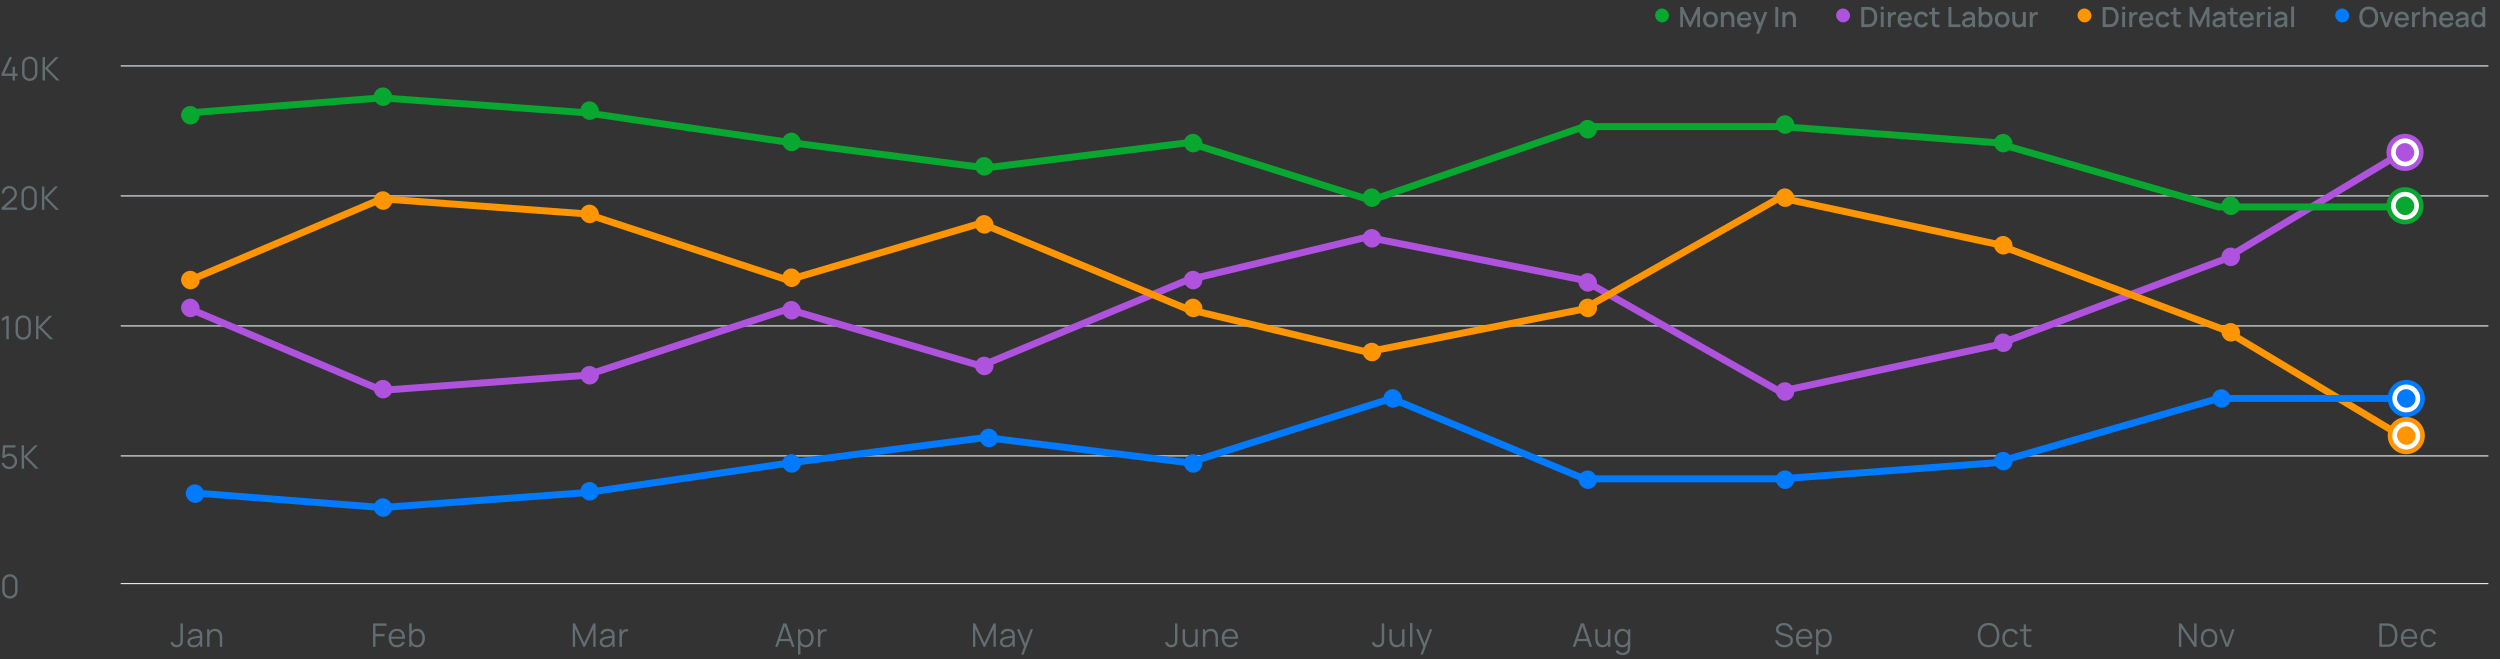 <svg width="1077" height="284" viewBox="0 0 1077 284" fill="none" xmlns="http://www.w3.org/2000/svg">
<rect x="0" y="0" width="1077" height="284" fill="#333333" stroke="none"/>
<line x1="52" y1="140.402" x2="1072" y2="140.402" stroke="#DFE6E9" stroke-width="0.5"/>
<line x1="52" y1="196.402" x2="1072" y2="196.402" stroke="#DFE6E9" stroke-width="0.5"/>
<line x1="52" y1="251.402" x2="1072" y2="251.402" stroke="#DFE6E9" stroke-width="0.5"/>
<line x1="52" y1="84.402" x2="1072" y2="84.402" stroke="#DFE6E9" stroke-width="0.5"/>
<line x1="52" y1="28.402" x2="1072" y2="28.402" stroke="#DFE6E9" stroke-width="0.5"/>
<path d="M5.418 34.652H6.454V32.699H7.553V31.719H6.454V28.779H5.418V31.719H1.855L5.229 24.572H4.074L0.7 31.719V32.699H5.418V34.652ZM12.808 34.862C13.433 34.862 13.993 34.717 14.488 34.428C14.982 34.139 15.374 33.746 15.664 33.252C15.953 32.752 16.098 32.193 16.098 31.572V27.652C16.098 27.026 15.953 26.466 15.664 25.972C15.374 25.477 14.982 25.085 14.488 24.796C13.993 24.506 13.433 24.362 12.808 24.362C12.187 24.362 11.627 24.506 11.128 24.796C10.633 25.085 10.241 25.477 9.952 25.972C9.662 26.466 9.518 27.026 9.518 27.652V31.572C9.518 32.193 9.662 32.752 9.952 33.252C10.241 33.746 10.633 34.139 11.128 34.428C11.627 34.717 12.187 34.862 12.808 34.862ZM12.808 33.868C12.397 33.868 12.021 33.767 11.681 33.567C11.34 33.361 11.067 33.089 10.862 32.748C10.661 32.407 10.561 32.032 10.561 31.621V27.603C10.561 27.188 10.661 26.809 10.862 26.469C11.067 26.128 11.34 25.858 11.681 25.657C12.021 25.451 12.397 25.349 12.808 25.349C13.223 25.349 13.599 25.451 13.935 25.657C14.275 25.858 14.546 26.128 14.747 26.469C14.952 26.809 15.055 27.188 15.055 27.603V31.621C15.055 32.032 14.952 32.407 14.747 32.748C14.546 33.089 14.275 33.361 13.935 33.567C13.599 33.767 13.223 33.868 12.808 33.868ZM18.343 34.652H19.372V29.612L24.328 34.652H25.672L20.59 29.437L25.287 24.572H23.971L19.372 29.332V24.572H18.343V34.652Z" fill="#636E72"/>
<path d="M0.7 90.395H7.28V89.408H2.268L5.852 86.174C6.342 85.735 6.701 85.311 6.93 84.9C7.163 84.489 7.28 83.966 7.28 83.332C7.28 82.73 7.138 82.186 6.853 81.701C6.573 81.216 6.188 80.831 5.698 80.546C5.213 80.257 4.664 80.112 4.053 80.112C3.432 80.112 2.872 80.252 2.373 80.532C1.878 80.807 1.486 81.188 1.197 81.673C0.908 82.153 0.763 82.702 0.763 83.318H1.813C1.808 82.921 1.902 82.555 2.093 82.219C2.289 81.883 2.555 81.612 2.891 81.407C3.227 81.201 3.61 81.099 4.039 81.099C4.454 81.099 4.828 81.199 5.159 81.4C5.49 81.596 5.752 81.862 5.943 82.198C6.139 82.534 6.237 82.909 6.237 83.325C6.237 83.675 6.172 84.011 6.041 84.333C5.91 84.655 5.651 84.991 5.264 85.341L0.707 89.457L0.7 90.395ZM12.534 90.612C13.16 90.612 13.72 90.467 14.214 90.178C14.709 89.888 15.101 89.496 15.39 89.002C15.68 88.502 15.824 87.942 15.824 87.322V83.402C15.824 82.776 15.68 82.216 15.39 81.722C15.101 81.227 14.709 80.835 14.214 80.546C13.72 80.257 13.16 80.112 12.534 80.112C11.914 80.112 11.354 80.257 10.854 80.546C10.36 80.835 9.968 81.227 9.678 81.722C9.389 82.216 9.244 82.776 9.244 83.402V87.322C9.244 87.942 9.389 88.502 9.678 89.002C9.968 89.496 10.36 89.888 10.854 90.178C11.354 90.467 11.914 90.612 12.534 90.612ZM12.534 89.618C12.124 89.618 11.748 89.517 11.407 89.317C11.067 89.112 10.794 88.838 10.588 88.498C10.388 88.157 10.287 87.781 10.287 87.371V83.353C10.287 82.938 10.388 82.559 10.588 82.219C10.794 81.878 11.067 81.608 11.407 81.407C11.748 81.201 12.124 81.099 12.534 81.099C12.95 81.099 13.325 81.201 13.661 81.407C14.002 81.608 14.273 81.878 14.473 82.219C14.679 82.559 14.781 82.938 14.781 83.353V87.371C14.781 87.781 14.679 88.157 14.473 88.498C14.273 88.838 14.002 89.112 13.661 89.317C13.325 89.517 12.95 89.618 12.534 89.618ZM18.069 90.402H19.098V85.362L24.054 90.402H25.398L20.316 85.187L25.013 80.322H23.697L19.098 85.082V80.322H18.069V90.402Z" fill="#636E72"/>
<path d="M2.737 146.152H3.78V136.072H2.737L0.84 137.206V138.361L2.737 137.22V146.152ZM10.005 146.362C10.63 146.362 11.19 146.217 11.685 145.928C12.18 145.639 12.572 145.247 12.861 144.752C13.15 144.253 13.295 143.693 13.295 143.072V139.152C13.295 138.527 13.15 137.967 12.861 137.472C12.572 136.977 12.18 136.585 11.685 136.296C11.19 136.007 10.63 135.862 10.005 135.862C9.384 135.862 8.824 136.007 8.325 136.296C7.83 136.585 7.438 136.977 7.149 137.472C6.86 137.967 6.715 138.527 6.715 139.152V143.072C6.715 143.693 6.86 144.253 7.149 144.752C7.438 145.247 7.83 145.639 8.325 145.928C8.824 146.217 9.384 146.362 10.005 146.362ZM10.005 145.368C9.594 145.368 9.219 145.268 8.878 145.067C8.537 144.862 8.264 144.589 8.059 144.248C7.858 143.907 7.758 143.532 7.758 143.121V139.103C7.758 138.688 7.858 138.31 8.059 137.969C8.264 137.628 8.537 137.358 8.878 137.157C9.219 136.952 9.594 136.849 10.005 136.849C10.42 136.849 10.796 136.952 11.132 137.157C11.473 137.358 11.743 137.628 11.944 137.969C12.149 138.31 12.252 138.688 12.252 139.103V143.121C12.252 143.532 12.149 143.907 11.944 144.248C11.743 144.589 11.473 144.862 11.132 145.067C10.796 145.268 10.42 145.368 10.005 145.368ZM15.54 146.152H16.569V141.112L21.525 146.152H22.869L17.787 140.937L22.484 136.072H21.168L16.569 140.832V136.072H15.54V146.152Z" fill="#636E72"/>
<path d="M3.955 202.112C4.58 202.112 5.152 201.96 5.67 201.657C6.188 201.349 6.603 200.938 6.916 200.425C7.229 199.912 7.385 199.347 7.385 198.731C7.385 198.11 7.238 197.548 6.944 197.044C6.65 196.54 6.253 196.141 5.754 195.847C5.255 195.548 4.695 195.399 4.074 195.399C3.696 195.399 3.33 195.467 2.975 195.602C2.62 195.733 2.305 195.919 2.03 196.162L2.233 192.809H6.678V191.822H1.295L0.987 197.065L1.925 197.457C2.13 197.14 2.406 196.878 2.751 196.673C3.096 196.468 3.507 196.365 3.983 196.365C4.408 196.365 4.8 196.47 5.159 196.68C5.518 196.89 5.808 197.175 6.027 197.534C6.246 197.889 6.356 198.288 6.356 198.731C6.356 199.16 6.251 199.555 6.041 199.914C5.831 200.273 5.546 200.563 5.187 200.782C4.832 200.997 4.431 201.104 3.983 201.104C3.465 201.104 2.987 200.945 2.548 200.628C2.109 200.311 1.822 199.879 1.687 199.333L0.7 199.599C0.835 200.089 1.059 200.523 1.372 200.901C1.685 201.279 2.063 201.575 2.506 201.79C2.949 202.005 3.432 202.112 3.955 202.112ZM9.34 201.902H10.369V196.862L15.325 201.902H16.669L11.587 196.687L16.284 191.822H14.968L10.369 196.582V191.822H9.34V201.902Z" fill="#636E72"/>
<path d="M4.27 257.862C4.895 257.862 5.455 257.717 5.95 257.428C6.445 257.139 6.837 256.747 7.126 256.252C7.415 255.753 7.56 255.193 7.56 254.572V250.652C7.56 250.027 7.415 249.467 7.126 248.972C6.837 248.477 6.445 248.085 5.95 247.796C5.455 247.507 4.895 247.362 4.27 247.362C3.649 247.362 3.089 247.507 2.59 247.796C2.095 248.085 1.703 248.477 1.414 248.972C1.125 249.467 0.98 250.027 0.98 250.652V254.572C0.98 255.193 1.125 255.753 1.414 256.252C1.703 256.747 2.095 257.139 2.59 257.428C3.089 257.717 3.649 257.862 4.27 257.862ZM4.27 256.868C3.859 256.868 3.484 256.768 3.143 256.567C2.802 256.362 2.529 256.089 2.324 255.748C2.123 255.407 2.023 255.032 2.023 254.621V250.603C2.023 250.188 2.123 249.81 2.324 249.469C2.529 249.128 2.802 248.858 3.143 248.657C3.484 248.452 3.859 248.349 4.27 248.349C4.685 248.349 5.061 248.452 5.397 248.657C5.738 248.858 6.008 249.128 6.209 249.469C6.414 249.81 6.517 250.188 6.517 250.603V254.621C6.517 255.032 6.414 255.407 6.209 255.748C6.008 256.089 5.738 256.362 5.397 256.567C5.061 256.768 4.685 256.868 4.27 256.868Z" fill="#636E72"/>
<path d="M76.129 278.855C76.624 278.855 77.074 278.75 77.48 278.54C77.891 278.33 78.217 278.013 78.46 277.588C78.642 277.271 78.742 276.958 78.761 276.65C78.78 276.337 78.789 275.971 78.789 275.551V268.572H77.753V275.551C77.753 275.878 77.744 276.16 77.725 276.398C77.711 276.636 77.653 276.855 77.55 277.056C77.396 277.345 77.184 277.553 76.913 277.679C76.647 277.805 76.383 277.868 76.122 277.868C75.711 277.868 75.352 277.742 75.044 277.49C74.736 277.233 74.54 276.921 74.456 276.552L73.427 276.797C73.59 277.418 73.912 277.917 74.393 278.295C74.874 278.668 75.452 278.855 76.129 278.855ZM83.344 278.862C84.665 278.862 85.624 278.374 86.221 277.399V278.652H87.138V273.955C87.138 273.675 87.124 273.4 87.096 273.129C87.068 272.858 87.007 272.613 86.914 272.394C86.713 271.904 86.371 271.531 85.885 271.274C85.404 271.013 84.819 270.882 84.128 270.882C83.297 270.882 82.621 271.069 82.098 271.442C81.576 271.815 81.225 272.34 81.048 273.017L82.049 273.311C82.194 272.807 82.444 272.438 82.798 272.205C83.157 271.972 83.596 271.855 84.114 271.855C84.833 271.855 85.346 272.023 85.654 272.359C85.962 272.69 86.121 273.197 86.13 273.878C85.794 273.925 85.423 273.974 85.017 274.025C84.616 274.076 84.212 274.135 83.806 274.2C83.4 274.265 83.027 274.34 82.686 274.424C82.121 274.573 81.659 274.823 81.3 275.173C80.941 275.518 80.761 276.001 80.761 276.622C80.761 277.023 80.857 277.394 81.048 277.735C81.24 278.076 81.526 278.349 81.909 278.554C82.296 278.759 82.775 278.862 83.344 278.862ZM83.463 277.973C83.057 277.973 82.731 277.908 82.483 277.777C82.24 277.642 82.063 277.471 81.951 277.266C81.844 277.056 81.79 276.841 81.79 276.622C81.79 276.211 81.928 275.903 82.203 275.698C82.478 275.493 82.777 275.343 83.099 275.25C83.514 275.138 83.998 275.047 84.548 274.977C85.099 274.907 85.621 274.842 86.116 274.781C86.116 274.954 86.109 275.152 86.095 275.376C86.086 275.595 86.06 275.798 86.018 275.985C85.92 276.554 85.65 277.028 85.206 277.406C84.767 277.784 84.186 277.973 83.463 277.973ZM89.234 278.652H90.269V274.62C90.269 273.766 90.461 273.096 90.844 272.611C91.226 272.126 91.781 271.883 92.51 271.883C93.037 271.883 93.462 272.011 93.784 272.268C94.106 272.52 94.339 272.865 94.484 273.304C94.628 273.743 94.701 274.24 94.701 274.795V278.652H95.737V274.494C95.737 274.069 95.683 273.645 95.576 273.22C95.473 272.795 95.305 272.408 95.072 272.058C94.838 271.708 94.528 271.428 94.141 271.218C93.753 271.008 93.275 270.903 92.706 270.903C92.164 270.903 91.674 271.008 91.236 271.218C90.802 271.423 90.445 271.731 90.165 272.142V271.092H89.234V278.652Z" fill="#636E72"/>
<path d="M160.72 278.652H161.749V274.123H165.669V273.101H161.749V269.601H166.509V268.572H160.72V278.652ZM171.048 278.862C171.781 278.862 172.436 278.682 173.015 278.323C173.598 277.964 174.039 277.453 174.338 276.79L173.379 276.419C172.898 277.39 172.107 277.875 171.006 277.875C170.25 277.875 169.657 277.639 169.228 277.168C168.803 276.697 168.57 276.027 168.528 275.159H174.485C174.522 273.824 174.231 272.779 173.61 272.023C172.994 271.262 172.126 270.882 171.006 270.882C170.278 270.882 169.646 271.045 169.109 271.372C168.577 271.699 168.164 272.163 167.87 272.765C167.576 273.367 167.429 274.081 167.429 274.907C167.429 275.705 167.576 276.4 167.87 276.993C168.169 277.586 168.589 278.045 169.13 278.372C169.676 278.699 170.315 278.862 171.048 278.862ZM171.034 271.827C172.457 271.827 173.248 272.651 173.407 274.298H168.549C168.628 273.5 168.88 272.889 169.305 272.464C169.73 272.039 170.306 271.827 171.034 271.827ZM176.312 278.652H177.236V277.595C177.506 277.987 177.849 278.297 178.265 278.526C178.68 278.75 179.163 278.862 179.714 278.862C180.423 278.862 181.027 278.687 181.527 278.337C182.026 277.982 182.406 277.504 182.668 276.902C182.934 276.3 183.067 275.621 183.067 274.865C183.067 274.114 182.934 273.437 182.668 272.835C182.406 272.233 182.028 271.757 181.534 271.407C181.039 271.057 180.446 270.882 179.756 270.882C179.233 270.882 178.769 270.98 178.363 271.176C177.961 271.367 177.623 271.636 177.348 271.981V268.572H176.312V278.652ZM179.609 277.903C179.072 277.903 178.629 277.772 178.279 277.511C177.929 277.245 177.667 276.883 177.495 276.426C177.322 275.969 177.236 275.448 177.236 274.865C177.236 273.974 177.429 273.248 177.817 272.688C178.209 272.123 178.799 271.841 179.588 271.841C180.129 271.841 180.575 271.974 180.925 272.24C181.279 272.506 181.543 272.868 181.716 273.325C181.888 273.782 181.975 274.296 181.975 274.865C181.975 275.439 181.886 275.955 181.709 276.412C181.536 276.869 181.275 277.233 180.925 277.504C180.575 277.77 180.136 277.903 179.609 277.903Z" fill="#636E72"/>
<path d="M246.766 278.652H247.753V270.868L251.337 278.652H252.002L255.593 270.868V278.645H256.573V268.572H255.614L251.673 277.049L247.711 268.572H246.766V278.652ZM260.98 278.862C262.301 278.862 263.26 278.374 263.857 277.399V278.652H264.774V273.955C264.774 273.675 264.76 273.4 264.732 273.129C264.704 272.858 264.644 272.613 264.55 272.394C264.35 271.904 264.007 271.531 263.521 271.274C263.041 271.013 262.455 270.882 261.764 270.882C260.934 270.882 260.257 271.069 259.734 271.442C259.212 271.815 258.862 272.34 258.684 273.017L259.685 273.311C259.83 272.807 260.08 272.438 260.434 272.205C260.794 271.972 261.232 271.855 261.75 271.855C262.469 271.855 262.982 272.023 263.29 272.359C263.598 272.69 263.757 273.197 263.766 273.878C263.43 273.925 263.059 273.974 262.653 274.025C262.252 274.076 261.848 274.135 261.442 274.2C261.036 274.265 260.663 274.34 260.322 274.424C259.758 274.573 259.296 274.823 258.936 275.173C258.577 275.518 258.397 276.001 258.397 276.622C258.397 277.023 258.493 277.394 258.684 277.735C258.876 278.076 259.163 278.349 259.545 278.554C259.933 278.759 260.411 278.862 260.98 278.862ZM261.099 277.973C260.693 277.973 260.367 277.908 260.119 277.777C259.877 277.642 259.699 277.471 259.587 277.266C259.48 277.056 259.426 276.841 259.426 276.622C259.426 276.211 259.564 275.903 259.839 275.698C260.115 275.493 260.413 275.343 260.735 275.25C261.151 275.138 261.634 275.047 262.184 274.977C262.735 274.907 263.258 274.842 263.752 274.781C263.752 274.954 263.745 275.152 263.731 275.376C263.722 275.595 263.696 275.798 263.654 275.985C263.556 276.554 263.286 277.028 262.842 277.406C262.404 277.784 261.823 277.973 261.099 277.973ZM266.877 278.652H267.906V274.879C267.906 274.426 267.957 273.976 268.06 273.528C268.167 273.075 268.41 272.7 268.788 272.401C269.063 272.177 269.362 272.049 269.684 272.016C270.01 271.979 270.314 271.993 270.594 272.058V271.092C270.262 271.008 269.887 271.006 269.467 271.085C269.047 271.16 268.687 271.328 268.389 271.589C268.165 271.757 267.969 271.99 267.801 272.289V271.092H266.877V278.652Z" fill="#636E72"/>
<path d="M333.944 278.652H335.015L335.855 276.209H340.335L341.182 278.652H342.253L338.781 268.572H337.416L333.944 278.652ZM336.191 275.243L338.088 269.734L339.999 275.243H336.191ZM343.79 282.012H344.826V277.749C345.097 278.094 345.43 278.367 345.827 278.568C346.224 278.764 346.679 278.862 347.192 278.862C347.901 278.862 348.506 278.687 349.005 278.337C349.504 277.982 349.885 277.504 350.146 276.902C350.412 276.3 350.545 275.621 350.545 274.865C350.545 274.114 350.412 273.437 350.146 272.835C349.885 272.233 349.507 271.757 349.012 271.407C348.517 271.057 347.925 270.882 347.234 270.882C346.674 270.882 346.182 270.994 345.757 271.218C345.337 271.437 344.989 271.743 344.714 272.135V271.092H343.79V282.012ZM347.087 277.903C346.55 277.903 346.107 277.772 345.757 277.511C345.407 277.245 345.146 276.883 344.973 276.426C344.8 275.969 344.714 275.448 344.714 274.865C344.714 273.974 344.908 273.248 345.295 272.688C345.687 272.123 346.277 271.841 347.066 271.841C347.607 271.841 348.053 271.974 348.403 272.24C348.758 272.506 349.021 272.868 349.194 273.325C349.367 273.782 349.453 274.296 349.453 274.865C349.453 275.439 349.364 275.955 349.187 276.412C349.014 276.869 348.753 277.233 348.403 277.504C348.053 277.77 347.614 277.903 347.087 277.903ZM352.362 278.652H353.391V274.879C353.391 274.426 353.442 273.976 353.545 273.528C353.652 273.075 353.895 272.7 354.273 272.401C354.548 272.177 354.847 272.049 355.169 272.016C355.496 271.979 355.799 271.993 356.079 272.058V271.092C355.748 271.008 355.372 271.006 354.952 271.085C354.532 271.16 354.173 271.328 353.874 271.589C353.65 271.757 353.454 271.99 353.286 272.289V271.092H352.362V278.652Z" fill="#636E72"/>
<path d="M419.173 278.652H420.16V270.868L423.744 278.652H424.409L428 270.868V278.645H428.98V268.572H428.021L424.08 277.049L420.118 268.572H419.173V278.652ZM433.387 278.862C434.708 278.862 435.667 278.374 436.264 277.399V278.652H437.181V273.955C437.181 273.675 437.167 273.4 437.139 273.129C437.111 272.858 437.05 272.613 436.957 272.394C436.756 271.904 436.413 271.531 435.928 271.274C435.447 271.013 434.862 270.882 434.171 270.882C433.34 270.882 432.664 271.069 432.141 271.442C431.618 271.815 431.268 272.34 431.091 273.017L432.092 273.311C432.237 272.807 432.486 272.438 432.841 272.205C433.2 271.972 433.639 271.855 434.157 271.855C434.876 271.855 435.389 272.023 435.697 272.359C436.005 272.69 436.164 273.197 436.173 273.878C435.837 273.925 435.466 273.974 435.06 274.025C434.659 274.076 434.255 274.135 433.849 274.2C433.443 274.265 433.07 274.34 432.729 274.424C432.164 274.573 431.702 274.823 431.343 275.173C430.984 275.518 430.804 276.001 430.804 276.622C430.804 277.023 430.9 277.394 431.091 277.735C431.282 278.076 431.569 278.349 431.952 278.554C432.339 278.759 432.818 278.862 433.387 278.862ZM433.506 277.973C433.1 277.973 432.773 277.908 432.526 277.777C432.283 277.642 432.106 277.471 431.994 277.266C431.887 277.056 431.833 276.841 431.833 276.622C431.833 276.211 431.971 275.903 432.246 275.698C432.521 275.493 432.82 275.343 433.142 275.25C433.557 275.138 434.04 275.047 434.591 274.977C435.142 274.907 435.664 274.842 436.159 274.781C436.159 274.954 436.152 275.152 436.138 275.376C436.129 275.595 436.103 275.798 436.061 275.985C435.963 276.554 435.692 277.028 435.249 277.406C434.81 277.784 434.229 277.973 433.506 277.973ZM439.938 282.012H440.967L445.027 271.092H443.977L441.688 277.308L439.203 271.092H438.111L441.184 278.631L439.938 282.012Z" fill="#636E72"/>
<path d="M504.564 278.855C505.059 278.855 505.509 278.75 505.915 278.54C506.326 278.33 506.653 278.013 506.895 277.588C507.077 277.271 507.178 276.958 507.196 276.65C507.215 276.337 507.224 275.971 507.224 275.551V268.572H506.188V275.551C506.188 275.878 506.179 276.16 506.16 276.398C506.146 276.636 506.088 276.855 505.985 277.056C505.831 277.345 505.619 277.553 505.348 277.679C505.082 277.805 504.819 277.868 504.557 277.868C504.147 277.868 503.787 277.742 503.479 277.49C503.171 277.233 502.975 276.921 502.891 276.552L501.862 276.797C502.026 277.418 502.348 277.917 502.828 278.295C503.309 278.668 503.888 278.855 504.564 278.855ZM512.507 278.841C513.049 278.841 513.536 278.738 513.97 278.533C514.409 278.323 514.768 278.013 515.048 277.602V278.652H515.972V271.092H514.943V275.124C514.943 275.978 514.752 276.648 514.369 277.133C513.987 277.618 513.431 277.861 512.703 277.861C512.176 277.861 511.751 277.735 511.429 277.483C511.107 277.226 510.874 276.879 510.729 276.44C510.585 276.001 510.512 275.504 510.512 274.949V271.092H509.476V275.25C509.476 275.675 509.528 276.099 509.63 276.524C509.738 276.949 509.908 277.336 510.141 277.686C510.375 278.036 510.685 278.316 511.072 278.526C511.464 278.736 511.943 278.841 512.507 278.841ZM518.202 278.652H519.238V274.62C519.238 273.766 519.429 273.096 519.812 272.611C520.195 272.126 520.75 271.883 521.478 271.883C522.005 271.883 522.43 272.011 522.752 272.268C523.074 272.52 523.307 272.865 523.452 273.304C523.597 273.743 523.669 274.24 523.669 274.795V278.652H524.705V274.494C524.705 274.069 524.651 273.645 524.544 273.22C524.441 272.795 524.273 272.408 524.04 272.058C523.807 271.708 523.496 271.428 523.109 271.218C522.722 271.008 522.243 270.903 521.674 270.903C521.133 270.903 520.643 271.008 520.204 271.218C519.77 271.423 519.413 271.731 519.133 272.142V271.092H518.202V278.652ZM529.946 278.862C530.678 278.862 531.334 278.682 531.913 278.323C532.496 277.964 532.937 277.453 533.236 276.79L532.277 276.419C531.796 277.39 531.005 277.875 529.904 277.875C529.148 277.875 528.555 277.639 528.126 277.168C527.701 276.697 527.468 276.027 527.426 275.159H533.383C533.42 273.824 533.128 272.779 532.508 272.023C531.892 271.262 531.024 270.882 529.904 270.882C529.176 270.882 528.543 271.045 528.007 271.372C527.475 271.699 527.062 272.163 526.768 272.765C526.474 273.367 526.327 274.081 526.327 274.907C526.327 275.705 526.474 276.4 526.768 276.993C527.066 277.586 527.486 278.045 528.028 278.372C528.574 278.699 529.213 278.862 529.946 278.862ZM529.932 271.827C531.355 271.827 532.146 272.651 532.305 274.298H527.447C527.526 273.5 527.778 272.889 528.203 272.464C528.627 272.039 529.204 271.827 529.932 271.827Z" fill="#636E72"/>
<path d="M593.644 278.855C594.139 278.855 594.589 278.75 594.995 278.54C595.406 278.33 595.733 278.013 595.975 277.588C596.157 277.271 596.258 276.958 596.276 276.65C596.295 276.337 596.304 275.971 596.304 275.551V268.572H595.268V275.551C595.268 275.878 595.259 276.16 595.24 276.398C595.226 276.636 595.168 276.855 595.065 277.056C594.911 277.345 594.699 277.553 594.428 277.679C594.162 277.805 593.899 277.868 593.637 277.868C593.227 277.868 592.867 277.742 592.559 277.49C592.251 277.233 592.055 276.921 591.971 276.552L590.942 276.797C591.106 277.418 591.428 277.917 591.908 278.295C592.389 278.668 592.968 278.855 593.644 278.855ZM601.587 278.841C602.129 278.841 602.616 278.738 603.05 278.533C603.489 278.323 603.848 278.013 604.128 277.602V278.652H605.052V271.092H604.023V275.124C604.023 275.978 603.832 276.648 603.449 277.133C603.067 277.618 602.511 277.861 601.783 277.861C601.256 277.861 600.831 277.735 600.509 277.483C600.187 277.226 599.954 276.879 599.809 276.44C599.665 276.001 599.592 275.504 599.592 274.949V271.092H598.556V275.25C598.556 275.675 598.608 276.099 598.71 276.524C598.818 276.949 598.988 277.336 599.221 277.686C599.455 278.036 599.765 278.316 600.152 278.526C600.544 278.736 601.023 278.841 601.587 278.841ZM607.429 278.652H608.458V268.362H607.429V278.652ZM611.915 282.012H612.944L617.004 271.092H615.954L613.665 277.308L611.18 271.092H610.088L613.161 278.631L611.915 282.012Z" fill="#636E72"/>
<path d="M677.538 278.652H678.609L679.449 276.209H683.929L684.776 278.652H685.847L682.375 268.572H681.01L677.538 278.652ZM679.785 275.243L681.682 269.734L683.593 275.243H679.785ZM690.282 278.841C690.823 278.841 691.311 278.738 691.745 278.533C692.183 278.323 692.543 278.013 692.823 277.602V278.652H693.747V271.092H692.718V275.124C692.718 275.978 692.526 276.648 692.144 277.133C691.761 277.618 691.206 277.861 690.478 277.861C689.95 277.861 689.526 277.735 689.204 277.483C688.882 277.226 688.648 276.879 688.504 276.44C688.359 276.001 688.287 275.504 688.287 274.949V271.092H687.251V275.25C687.251 275.675 687.302 276.099 687.405 276.524C687.512 276.949 687.682 277.336 687.916 277.686C688.149 278.036 688.459 278.316 688.847 278.526C689.239 278.736 689.717 278.841 690.282 278.841ZM698.916 278.862C699.425 278.862 699.877 278.764 700.274 278.568C700.671 278.372 701.004 278.101 701.275 277.756V278.533C701.28 279.42 701.105 280.089 700.75 280.542C700.395 280.995 699.807 281.221 698.986 281.221C698.589 281.221 698.2 281.128 697.817 280.941C697.434 280.759 697.14 280.458 696.935 280.038L696.004 280.556C696.326 281.144 696.758 281.569 697.299 281.83C697.845 282.091 698.407 282.222 698.986 282.222C699.91 282.222 700.647 282.021 701.198 281.62C701.749 281.219 702.092 280.596 702.227 279.751C702.26 279.56 702.281 279.364 702.29 279.163C702.304 278.967 702.311 278.762 702.311 278.547V271.092H701.394V272.135C701.119 271.743 700.769 271.437 700.344 271.218C699.924 270.994 699.434 270.882 698.874 270.882C698.183 270.882 697.591 271.057 697.096 271.407C696.601 271.757 696.221 272.233 695.955 272.835C695.694 273.437 695.563 274.114 695.563 274.865C695.563 275.621 695.694 276.3 695.955 276.902C696.221 277.504 696.604 277.982 697.103 278.337C697.607 278.687 698.211 278.862 698.916 278.862ZM699.021 277.903C698.498 277.903 698.06 277.77 697.705 277.504C697.355 277.233 697.091 276.869 696.914 276.412C696.741 275.955 696.655 275.439 696.655 274.865C696.655 274.296 696.741 273.782 696.914 273.325C697.087 272.868 697.348 272.506 697.698 272.24C698.053 271.974 698.501 271.841 699.042 271.841C699.831 271.841 700.419 272.123 700.806 272.688C701.198 273.248 701.394 273.974 701.394 274.865C701.394 275.448 701.308 275.969 701.135 276.426C700.962 276.883 700.701 277.245 700.351 277.511C700.001 277.772 699.558 277.903 699.021 277.903Z" fill="#636E72"/>
<path d="M768.706 278.862C769.411 278.862 770.039 278.745 770.589 278.512C771.145 278.279 771.583 277.943 771.905 277.504C772.227 277.061 772.388 276.526 772.388 275.901C772.388 275.425 772.3 275.031 772.122 274.718C771.95 274.401 771.73 274.146 771.464 273.955C771.203 273.759 770.935 273.61 770.659 273.507C770.384 273.4 770.144 273.318 769.938 273.262L767.964 272.681C767.703 272.606 767.432 272.511 767.152 272.394C766.877 272.277 766.644 272.116 766.452 271.911C766.266 271.706 766.172 271.433 766.172 271.092C766.172 270.756 766.275 270.457 766.48 270.196C766.686 269.93 766.966 269.722 767.32 269.573C767.675 269.419 768.076 269.344 768.524 269.349C769.229 269.354 769.833 269.552 770.337 269.944C770.846 270.331 771.152 270.852 771.254 271.505L772.332 271.309C772.169 270.404 771.747 269.69 771.065 269.167C770.384 268.64 769.539 268.374 768.531 268.369C767.869 268.364 767.278 268.476 766.76 268.705C766.242 268.929 765.834 269.249 765.535 269.664C765.237 270.075 765.087 270.565 765.087 271.134C765.087 271.811 765.29 272.338 765.696 272.716C766.107 273.089 766.62 273.367 767.236 273.549L769.791 274.312C770.025 274.382 770.26 274.478 770.498 274.599C770.736 274.72 770.935 274.888 771.093 275.103C771.257 275.318 771.338 275.598 771.338 275.943C771.338 276.34 771.226 276.683 771.002 276.972C770.778 277.261 770.47 277.485 770.078 277.644C769.691 277.798 769.248 277.875 768.748 277.875C767.997 277.875 767.351 277.691 766.809 277.322C766.268 276.949 765.913 276.435 765.745 275.782L764.695 275.957C764.812 276.554 765.052 277.07 765.416 277.504C765.78 277.938 766.242 278.274 766.802 278.512C767.367 278.745 768.002 278.862 768.706 278.862ZM777.312 278.862C778.045 278.862 778.701 278.682 779.279 278.323C779.863 277.964 780.304 277.453 780.602 276.79L779.643 276.419C779.163 277.39 778.372 277.875 777.27 277.875C776.514 277.875 775.922 277.639 775.492 277.168C775.068 276.697 774.834 276.027 774.792 275.159H780.749C780.787 273.824 780.495 272.779 779.874 272.023C779.258 271.262 778.39 270.882 777.27 270.882C776.542 270.882 775.91 271.045 775.373 271.372C774.841 271.699 774.428 272.163 774.134 272.765C773.84 273.367 773.693 274.081 773.693 274.907C773.693 275.705 773.84 276.4 774.134 276.993C774.433 277.586 774.853 278.045 775.394 278.372C775.94 278.699 776.58 278.862 777.312 278.862ZM777.298 271.827C778.722 271.827 779.513 272.651 779.671 274.298H774.813C774.893 273.5 775.145 272.889 775.569 272.464C775.994 272.039 776.57 271.827 777.298 271.827ZM782.371 282.012H783.407V277.749C783.677 278.094 784.011 278.367 784.408 278.568C784.804 278.764 785.259 278.862 785.773 278.862C786.482 278.862 787.086 278.687 787.586 278.337C788.085 277.982 788.465 277.504 788.727 276.902C788.993 276.3 789.126 275.621 789.126 274.865C789.126 274.114 788.993 273.437 788.727 272.835C788.465 272.233 788.087 271.757 787.593 271.407C787.098 271.057 786.505 270.882 785.815 270.882C785.255 270.882 784.762 270.994 784.338 271.218C783.918 271.437 783.57 271.743 783.295 272.135V271.092H782.371V282.012ZM785.668 277.903C785.131 277.903 784.688 277.772 784.338 277.511C783.988 277.245 783.726 276.883 783.554 276.426C783.381 275.969 783.295 275.448 783.295 274.865C783.295 273.974 783.488 273.248 783.876 272.688C784.268 272.123 784.858 271.841 785.647 271.841C786.188 271.841 786.634 271.974 786.984 272.24C787.338 272.506 787.602 272.868 787.775 273.325C787.947 273.782 788.034 274.296 788.034 274.865C788.034 275.439 787.945 275.955 787.768 276.412C787.595 276.869 787.334 277.233 786.984 277.504C786.634 277.77 786.195 277.903 785.668 277.903Z" fill="#636E72"/>
<path d="M856.673 278.862C857.681 278.862 858.53 278.64 859.221 278.197C859.912 277.754 860.434 277.138 860.789 276.349C861.144 275.556 861.321 274.643 861.321 273.612C861.321 272.576 861.144 271.664 860.789 270.875C860.434 270.086 859.912 269.47 859.221 269.027C858.53 268.584 857.681 268.362 856.673 268.362C855.67 268.362 854.823 268.584 854.132 269.027C853.441 269.47 852.919 270.086 852.564 270.875C852.209 271.664 852.032 272.576 852.032 273.612C852.032 274.643 852.209 275.556 852.564 276.349C852.919 277.138 853.441 277.754 854.132 278.197C854.823 278.64 855.67 278.862 856.673 278.862ZM856.673 277.875C855.884 277.87 855.224 277.688 854.692 277.329C854.165 276.97 853.77 276.47 853.509 275.831C853.248 275.192 853.119 274.452 853.124 273.612C853.133 272.772 853.269 272.032 853.53 271.393C853.791 270.749 854.183 270.247 854.706 269.888C855.229 269.524 855.884 269.344 856.673 269.349C857.462 269.354 858.12 269.536 858.647 269.895C859.174 270.254 859.569 270.754 859.83 271.393C860.096 272.032 860.229 272.772 860.229 273.612C860.229 274.452 860.096 275.194 859.83 275.838C859.569 276.477 859.174 276.977 858.647 277.336C858.12 277.695 857.462 277.875 856.673 277.875ZM866.139 278.862C866.89 278.862 867.534 278.687 868.071 278.337C868.612 277.982 869.025 277.469 869.31 276.797L868.274 276.489C867.891 277.413 867.18 277.875 866.139 277.875C865.327 277.875 864.716 277.602 864.305 277.056C863.894 276.505 863.684 275.777 863.675 274.872C863.684 273.99 863.887 273.269 864.284 272.709C864.685 272.149 865.304 271.869 866.139 271.869C866.634 271.869 867.072 271.995 867.455 272.247C867.842 272.494 868.125 272.844 868.302 273.297L869.31 272.975C869.1 272.326 868.71 271.815 868.141 271.442C867.576 271.069 866.911 270.882 866.146 270.882C865.395 270.882 864.755 271.05 864.228 271.386C863.701 271.717 863.297 272.184 863.017 272.786C862.737 273.383 862.592 274.079 862.583 274.872C862.592 275.647 862.732 276.335 863.003 276.937C863.278 277.539 863.68 278.01 864.207 278.351C864.734 278.692 865.378 278.862 866.139 278.862ZM875.151 278.652V277.749C874.61 277.838 874.155 277.852 873.786 277.791C873.422 277.73 873.156 277.544 872.988 277.231C872.899 277.068 872.85 276.881 872.841 276.671C872.836 276.456 872.834 276.19 872.834 275.873V271.974H875.151V271.092H872.834V268.992H871.812V271.092H870.195V271.974H871.812V275.915C871.812 276.284 871.817 276.613 871.826 276.902C871.84 277.191 871.915 277.474 872.05 277.749C872.218 278.085 872.463 278.332 872.785 278.491C873.112 278.65 873.48 278.738 873.891 278.757C874.306 278.776 874.726 278.741 875.151 278.652Z" fill="#636E72"/>
<path d="M938.666 278.652H939.702V270.385L945.253 278.652H946.289V268.572H945.253V276.832L939.702 268.572H938.666V278.652ZM951.687 278.862C952.433 278.862 953.073 278.694 953.605 278.358C954.141 278.022 954.552 277.555 954.837 276.958C955.126 276.356 955.271 275.658 955.271 274.865C955.271 274.086 955.128 273.397 954.844 272.8C954.564 272.198 954.155 271.729 953.619 271.393C953.087 271.052 952.443 270.882 951.687 270.882C950.949 270.882 950.312 271.05 949.776 271.386C949.244 271.717 948.833 272.182 948.544 272.779C948.254 273.376 948.11 274.072 948.11 274.865C948.11 275.644 948.25 276.335 948.53 276.937C948.814 277.539 949.223 278.01 949.755 278.351C950.291 278.692 950.935 278.862 951.687 278.862ZM951.687 277.875C950.87 277.875 950.252 277.602 949.832 277.056C949.412 276.505 949.202 275.775 949.202 274.865C949.202 273.983 949.405 273.264 949.811 272.709C950.217 272.149 950.842 271.869 951.687 271.869C952.522 271.869 953.145 272.142 953.556 272.688C953.971 273.229 954.179 273.955 954.179 274.865C954.179 275.756 953.973 276.482 953.563 277.042C953.152 277.597 952.527 277.875 951.687 277.875ZM958.866 278.652H959.93L962.674 271.092H961.617L959.398 277.308L957.165 271.092H956.122L958.866 278.652Z" fill="#636E72"/>
<path d="M1025.03 278.652H1028.09C1028.18 278.652 1028.37 278.65 1028.63 278.645C1028.9 278.64 1029.15 278.622 1029.38 278.589C1030.15 278.482 1030.78 278.199 1031.3 277.742C1031.81 277.28 1032.2 276.692 1032.45 275.978C1032.71 275.259 1032.84 274.471 1032.84 273.612C1032.84 272.753 1032.71 271.967 1032.45 271.253C1032.2 270.539 1031.81 269.951 1031.3 269.489C1030.78 269.022 1030.15 268.738 1029.38 268.635C1029.14 268.602 1028.89 268.584 1028.63 268.579C1028.37 268.574 1028.19 268.572 1028.09 268.572H1025.03V278.652ZM1026.09 277.665V269.559H1028.09C1028.27 269.559 1028.47 269.566 1028.69 269.58C1028.92 269.589 1029.12 269.61 1029.28 269.643C1029.86 269.746 1030.33 269.984 1030.7 270.357C1031.06 270.726 1031.33 271.19 1031.49 271.75C1031.66 272.31 1031.75 272.931 1031.75 273.612C1031.75 274.279 1031.66 274.895 1031.49 275.46C1031.33 276.025 1031.07 276.494 1030.7 276.867C1030.34 277.24 1029.86 277.478 1029.28 277.581C1029.12 277.614 1028.93 277.637 1028.7 277.651C1028.48 277.66 1028.28 277.665 1028.09 277.665H1026.09ZM1037.91 278.862C1038.64 278.862 1039.3 278.682 1039.88 278.323C1040.46 277.964 1040.9 277.453 1041.2 276.79L1040.24 276.419C1039.76 277.39 1038.97 277.875 1037.87 277.875C1037.11 277.875 1036.52 277.639 1036.09 277.168C1035.67 276.697 1035.43 276.027 1035.39 275.159H1041.35C1041.39 273.824 1041.09 272.779 1040.47 272.023C1039.86 271.262 1038.99 270.882 1037.87 270.882C1037.14 270.882 1036.51 271.045 1035.97 271.372C1035.44 271.699 1035.03 272.163 1034.73 272.765C1034.44 273.367 1034.29 274.081 1034.29 274.907C1034.29 275.705 1034.44 276.4 1034.73 276.993C1035.03 277.586 1035.45 278.045 1035.99 278.372C1036.54 278.699 1037.18 278.862 1037.91 278.862ZM1037.9 271.827C1039.32 271.827 1040.11 272.651 1040.27 274.298H1035.41C1035.49 273.5 1035.74 272.889 1036.17 272.464C1036.59 272.039 1037.17 271.827 1037.9 271.827ZM1046.32 278.862C1047.07 278.862 1047.71 278.687 1048.25 278.337C1048.79 277.982 1049.2 277.469 1049.49 276.797L1048.45 276.489C1048.07 277.413 1047.36 277.875 1046.32 277.875C1045.51 277.875 1044.89 277.602 1044.48 277.056C1044.07 276.505 1043.86 275.777 1043.85 274.872C1043.86 273.99 1044.07 273.269 1044.46 272.709C1044.86 272.149 1045.48 271.869 1046.32 271.869C1046.81 271.869 1047.25 271.995 1047.63 272.247C1048.02 272.494 1048.3 272.844 1048.48 273.297L1049.49 272.975C1049.28 272.326 1048.89 271.815 1048.32 271.442C1047.76 271.069 1047.09 270.882 1046.32 270.882C1045.57 270.882 1044.93 271.05 1044.41 271.386C1043.88 271.717 1043.48 272.184 1043.2 272.786C1042.92 273.383 1042.77 274.079 1042.76 274.872C1042.77 275.647 1042.91 276.335 1043.18 276.937C1043.46 277.539 1043.86 278.01 1044.39 278.351C1044.91 278.692 1045.56 278.862 1046.32 278.862Z" fill="#636E72"/>
<path d="M82 133.152L164.429 168.152L252.643 161.652L339.411 133.152L422.564 157.652L511.501 120.652L588.869 102.152L682.144 120.652L766.743 168.652L860.018 148.652L958.355 111.652L1035 65.652" stroke="#AF52DE" stroke-width="3" stroke-linecap="round"/>
<path d="M82 120.652L164.429 85.652L252.643 92.152L339.411 120.652L422.564 96.152L511.501 133.152L588.869 151.652L682.144 133.152L766.743 85.152L860.018 105.152L958.355 142.152L1035 188.152" stroke="#FF9500" stroke-width="3" stroke-linecap="round"/>
<path d="M82 212.22L164.381 218.652L252.544 212.22L340.707 199.357L424.533 188.473L511.973 199.357L599.413 171.652L682.518 206.283H767.067L859.565 199.357L955.677 171.652H1033" stroke="#007AFF" stroke-width="3" stroke-linecap="round"/>
<path d="M82 48.583L164.381 42.152L252.544 48.583L340.707 61.447L424.533 72.331L511.973 61.447L590.61 86.303L682.518 54.52H767.067L859.565 61.447L955.677 89.152H1033" stroke="#08A730" stroke-width="3" stroke-linecap="round"/>
<path d="M1029.08 65.652C1029.08 61.786 1032.21 58.652 1036.08 58.652C1039.94 58.652 1043.08 61.786 1043.08 65.652C1043.08 69.518 1039.94 72.652 1036.08 72.652C1032.21 72.652 1029.08 69.518 1029.08 65.652Z" fill="white" stroke="#AF52DE" stroke-width="2"/>
<rect x="1032.08" y="61.652" width="8" height="8" rx="4" fill="#AF52DE"/>
<path d="M1029.08 88.652C1029.08 84.786 1032.21 81.652 1036.08 81.652C1039.94 81.652 1043.08 84.786 1043.08 88.652C1043.08 92.518 1039.94 95.652 1036.08 95.652C1032.21 95.652 1029.08 92.518 1029.08 88.652Z" fill="white" stroke="#08A730" stroke-width="2"/>
<rect x="1032.08" y="84.652" width="8" height="8" rx="4" fill="#08A730"/>
<path d="M1029.62 171.652C1029.62 167.786 1032.75 164.652 1036.62 164.652C1040.48 164.652 1043.62 167.786 1043.62 171.652C1043.62 175.518 1040.48 178.652 1036.62 178.652C1032.75 178.652 1029.62 175.518 1029.62 171.652Z" fill="white" stroke="#007AFF" stroke-width="2"/>
<rect x="1032.62" y="167.652" width="8" height="8" rx="4" fill="#007AFF"/>
<path d="M1029.62 187.652C1029.62 183.786 1032.75 180.652 1036.62 180.652C1040.48 180.652 1043.62 183.786 1043.62 187.652C1043.62 191.518 1040.48 194.652 1036.62 194.652C1032.75 194.652 1029.62 191.518 1029.62 187.652Z" fill="white" stroke="#FF9500" stroke-width="2"/>
<rect x="1032.62" y="183.652" width="8" height="8" rx="4" fill="#FF9500"/>
<rect x="161" y="163.652" width="8" height="8" rx="4" fill="#AF52DE"/>
<rect x="161" y="82.402" width="8" height="8" rx="4" fill="#FF9500"/>
<rect x="161" y="37.652" width="8" height="8" rx="4" fill="#08A730"/>
<rect x="78" y="128.652" width="8" height="8" rx="4" fill="#AF52DE"/>
<rect x="78" y="116.652" width="8" height="8" rx="4" fill="#FF9500"/>
<rect x="78" y="45.652" width="8" height="8" rx="4" fill="#08A730"/>
<rect x="80" y="208.652" width="8" height="8" rx="4" fill="#007AFF"/>
<rect x="161" y="214.652" width="8" height="8" rx="4" fill="#007AFF"/>
<rect x="250" y="207.652" width="8" height="8" rx="4" fill="#007AFF"/>
<rect x="337" y="195.652" width="8" height="8" rx="4" fill="#007AFF"/>
<rect x="422" y="184.652" width="8" height="8" rx="4" fill="#007AFF"/>
<rect x="510" y="195.652" width="8" height="8" rx="4" fill="#007AFF"/>
<rect x="596" y="167.652" width="8" height="8" rx="4" fill="#007AFF"/>
<rect x="680" y="202.652" width="8" height="8" rx="4" fill="#007AFF"/>
<rect x="765" y="202.652" width="8" height="8" rx="4" fill="#007AFF"/>
<rect x="859" y="194.652" width="8" height="8" rx="4" fill="#007AFF"/>
<rect x="953" y="167.652" width="8" height="8" rx="4" fill="#007AFF"/>
<rect x="250" y="157.652" width="8" height="8" rx="4" fill="#AF52DE"/>
<rect x="250" y="88.152" width="8" height="8" rx="4" fill="#FF9500"/>
<rect x="250" y="43.652" width="8" height="8" rx="4" fill="#08A730"/>
<rect x="337" y="129.652" width="8" height="8" rx="4" fill="#AF52DE"/>
<rect x="337" y="115.652" width="8" height="8" rx="4" fill="#FF9500"/>
<rect x="337" y="57.152" width="8" height="8" rx="4" fill="#08A730"/>
<rect x="510" y="116.652" width="8" height="8" rx="4" fill="#AF52DE"/>
<rect x="510" y="57.652" width="8" height="8" rx="4" fill="#08A730"/>
<rect x="510" y="128.652" width="8" height="8" rx="4" fill="#FF9500"/>
<rect x="680" y="117.652" width="8" height="8" rx="4" fill="#AF52DE"/>
<rect x="680" y="51.652" width="8" height="8" rx="4" fill="#08A730"/>
<rect x="680" y="128.652" width="8" height="8" rx="4" fill="#FF9500"/>
<rect x="765" y="164.652" width="8" height="8" rx="4" fill="#AF52DE"/>
<rect x="765" y="81.152" width="8" height="8" rx="4" fill="#FF9500"/>
<rect x="765" y="49.652" width="8" height="8" rx="4" fill="#08A730"/>
<rect x="859" y="143.652" width="8" height="8" rx="4" fill="#AF52DE"/>
<rect x="859" y="101.652" width="8" height="8" rx="4" fill="#FF9500"/>
<rect x="859" y="57.652" width="8" height="8" rx="4" fill="#08A730"/>
<rect x="957" y="106.652" width="8" height="8" rx="4" fill="#AF52DE"/>
<rect x="957" y="139.152" width="8" height="8" rx="4" fill="#FF9500"/>
<rect x="957" y="84.652" width="8" height="8" rx="4" fill="#08A730"/>
<rect x="420" y="153.652" width="8" height="8" rx="4" fill="#AF52DE"/>
<rect x="420" y="92.652" width="8" height="8" rx="4" fill="#FF9500"/>
<rect x="420" y="67.652" width="8" height="8" rx="4" fill="#08A730"/>
<rect x="587" y="98.652" width="8" height="8" rx="4" fill="#AF52DE"/>
<rect x="587" y="147.652" width="8" height="8" rx="4" fill="#FF9500"/>
<rect x="587" y="81.152" width="8" height="8" rx="4" fill="#08A730"/>
<rect x="713" y="3.652" width="6" height="6" rx="3" fill="#08A730"/>
<path d="M723.84 11.652V3.012H724.974L728.106 9.51L731.22 3.012H732.366V11.646H731.178V5.736L728.388 11.652H727.818L725.022 5.736V11.652H723.84ZM736.861 11.832C736.213 11.832 735.651 11.686 735.175 11.394C734.699 11.102 734.331 10.7 734.071 10.188C733.815 9.672 733.687 9.078 733.687 8.406C733.687 7.73 733.819 7.136 734.083 6.624C734.347 6.108 734.717 5.708 735.193 5.424C735.669 5.136 736.225 4.992 736.861 4.992C737.509 4.992 738.071 5.138 738.547 5.43C739.023 5.722 739.391 6.124 739.651 6.636C739.911 7.148 740.041 7.738 740.041 8.406C740.041 9.082 739.909 9.678 739.645 10.194C739.385 10.706 739.017 11.108 738.541 11.4C738.065 11.688 737.505 11.832 736.861 11.832ZM736.861 10.65C737.481 10.65 737.943 10.442 738.247 10.026C738.555 9.606 738.709 9.066 738.709 8.406C738.709 7.73 738.553 7.19 738.241 6.786C737.933 6.378 737.473 6.174 736.861 6.174C736.441 6.174 736.095 6.27 735.823 6.462C735.551 6.65 735.349 6.912 735.217 7.248C735.085 7.58 735.019 7.966 735.019 8.406C735.019 9.086 735.175 9.63 735.487 10.038C735.799 10.446 736.257 10.65 736.861 10.65ZM745.908 11.652V8.466C745.908 8.214 745.886 7.956 745.842 7.692C745.802 7.424 745.722 7.176 745.602 6.948C745.486 6.72 745.32 6.536 745.104 6.396C744.892 6.256 744.614 6.186 744.27 6.186C744.046 6.186 743.834 6.224 743.634 6.3C743.434 6.372 743.258 6.49 743.106 6.654C742.958 6.818 742.84 7.034 742.752 7.302C742.668 7.57 742.626 7.896 742.626 8.28L741.846 7.986C741.846 7.398 741.956 6.88 742.176 6.432C742.396 5.98 742.712 5.628 743.124 5.376C743.536 5.124 744.034 4.998 744.618 4.998C745.066 4.998 745.442 5.07 745.746 5.214C746.05 5.358 746.296 5.548 746.484 5.784C746.676 6.016 746.822 6.27 746.922 6.546C747.022 6.822 747.09 7.092 747.126 7.356C747.162 7.62 747.18 7.852 747.18 8.052V11.652H745.908ZM741.354 11.652V5.172H742.476V7.044H742.626V11.652H741.354ZM751.534 11.832C750.89 11.832 750.324 11.692 749.836 11.412C749.352 11.128 748.974 10.734 748.702 10.23C748.434 9.722 748.3 9.134 748.3 8.466C748.3 7.758 748.432 7.144 748.696 6.624C748.964 6.104 749.336 5.702 749.812 5.418C750.288 5.134 750.842 4.992 751.474 4.992C752.134 4.992 752.696 5.146 753.16 5.454C753.624 5.758 753.97 6.192 754.198 6.756C754.43 7.32 754.522 7.99 754.474 8.766H753.22V8.31C753.212 7.558 753.068 7.002 752.788 6.642C752.512 6.282 752.09 6.102 751.522 6.102C750.894 6.102 750.422 6.3 750.106 6.696C749.79 7.092 749.632 7.664 749.632 8.412C749.632 9.124 749.79 9.676 750.106 10.068C750.422 10.456 750.878 10.65 751.474 10.65C751.866 10.65 752.204 10.562 752.488 10.386C752.776 10.206 753 9.95 753.16 9.618L754.39 10.008C754.138 10.588 753.756 11.038 753.244 11.358C752.732 11.674 752.162 11.832 751.534 11.832ZM749.224 8.766V7.788H753.85V8.766H749.224ZM756.579 14.532L757.833 11.118L757.851 12.126L755.025 5.172H756.333L758.445 10.542H758.061L760.077 5.172H761.349L757.773 14.532H756.579ZM764.812 11.652V3.012H766.066V11.652H764.812ZM772.415 11.652V8.466C772.415 8.214 772.393 7.956 772.349 7.692C772.309 7.424 772.229 7.176 772.109 6.948C771.993 6.72 771.827 6.536 771.611 6.396C771.399 6.256 771.121 6.186 770.777 6.186C770.553 6.186 770.341 6.224 770.141 6.3C769.941 6.372 769.765 6.49 769.613 6.654C769.465 6.818 769.347 7.034 769.259 7.302C769.175 7.57 769.133 7.896 769.133 8.28L768.353 7.986C768.353 7.398 768.463 6.88 768.683 6.432C768.903 5.98 769.219 5.628 769.631 5.376C770.043 5.124 770.541 4.998 771.125 4.998C771.573 4.998 771.949 5.07 772.253 5.214C772.557 5.358 772.803 5.548 772.991 5.784C773.183 6.016 773.329 6.27 773.429 6.546C773.529 6.822 773.597 7.092 773.633 7.356C773.669 7.62 773.687 7.852 773.687 8.052V11.652H772.415ZM767.861 11.652V5.172H768.983V7.044H769.133V11.652H767.861Z" fill="#636E72"/>
<rect x="791" y="3.652" width="6" height="6" rx="3" fill="#AF52DE"/>
<path d="M801.84 11.652V3.012H804.546C804.626 3.012 804.774 3.014 804.99 3.018C805.21 3.022 805.42 3.038 805.62 3.066C806.296 3.15 806.864 3.392 807.324 3.792C807.788 4.192 808.138 4.7 808.374 5.316C808.61 5.928 808.728 6.6 808.728 7.332C808.728 8.068 808.61 8.744 808.374 9.36C808.138 9.972 807.788 10.478 807.324 10.878C806.864 11.274 806.296 11.514 805.62 11.598C805.42 11.626 805.21 11.642 804.99 11.646C804.774 11.65 804.626 11.652 804.546 11.652H801.84ZM803.124 10.458H804.546C804.682 10.458 804.844 10.454 805.032 10.446C805.22 10.438 805.386 10.422 805.53 10.398C805.97 10.314 806.326 10.124 806.598 9.828C806.874 9.528 807.076 9.16 807.204 8.724C807.332 8.288 807.396 7.824 807.396 7.332C807.396 6.824 807.33 6.354 807.198 5.922C807.066 5.486 806.862 5.122 806.586 4.83C806.314 4.534 805.962 4.346 805.53 4.266C805.386 4.238 805.218 4.222 805.026 4.218C804.838 4.21 804.678 4.206 804.546 4.206H803.124V10.458ZM810.245 4.11V2.892H811.499V4.11H810.245ZM810.245 11.652V5.172H811.499V11.652H810.245ZM813.301 11.652V5.172H814.417V6.744L814.261 6.54C814.341 6.332 814.445 6.142 814.573 5.97C814.701 5.794 814.849 5.65 815.017 5.538C815.181 5.418 815.363 5.326 815.563 5.262C815.767 5.194 815.975 5.154 816.187 5.142C816.399 5.126 816.603 5.136 816.799 5.172V6.348C816.587 6.292 816.351 6.276 816.091 6.3C815.835 6.324 815.599 6.406 815.383 6.546C815.179 6.678 815.017 6.838 814.897 7.026C814.781 7.214 814.697 7.424 814.645 7.656C814.593 7.884 814.567 8.126 814.567 8.382V11.652H813.301ZM820.698 11.832C820.054 11.832 819.488 11.692 819 11.412C818.516 11.128 818.138 10.734 817.866 10.23C817.598 9.722 817.464 9.134 817.464 8.466C817.464 7.758 817.596 7.144 817.86 6.624C818.128 6.104 818.5 5.702 818.976 5.418C819.452 5.134 820.006 4.992 820.638 4.992C821.298 4.992 821.86 5.146 822.324 5.454C822.788 5.758 823.134 6.192 823.362 6.756C823.594 7.32 823.686 7.99 823.638 8.766H822.384V8.31C822.376 7.558 822.232 7.002 821.952 6.642C821.676 6.282 821.254 6.102 820.686 6.102C820.058 6.102 819.586 6.3 819.27 6.696C818.954 7.092 818.796 7.664 818.796 8.412C818.796 9.124 818.954 9.676 819.27 10.068C819.586 10.456 820.042 10.65 820.638 10.65C821.03 10.65 821.368 10.562 821.652 10.386C821.94 10.206 822.164 9.95 822.324 9.618L823.554 10.008C823.302 10.588 822.92 11.038 822.408 11.358C821.896 11.674 821.326 11.832 820.698 11.832ZM818.388 8.766V7.788H823.014V8.766H818.388ZM827.757 11.832C827.093 11.832 826.529 11.684 826.065 11.388C825.601 11.092 825.245 10.686 824.997 10.17C824.753 9.654 824.629 9.068 824.625 8.412C824.629 7.744 824.757 7.154 825.009 6.642C825.261 6.126 825.621 5.722 826.089 5.43C826.557 5.138 827.119 4.992 827.775 4.992C828.483 4.992 829.087 5.168 829.587 5.52C830.091 5.872 830.423 6.354 830.583 6.966L829.335 7.326C829.211 6.962 829.007 6.68 828.723 6.48C828.443 6.276 828.121 6.174 827.757 6.174C827.345 6.174 827.007 6.272 826.743 6.468C826.479 6.66 826.283 6.924 826.155 7.26C826.027 7.596 825.961 7.98 825.957 8.412C825.961 9.08 826.113 9.62 826.413 10.032C826.717 10.444 827.165 10.65 827.757 10.65C828.161 10.65 828.487 10.558 828.735 10.374C828.987 10.186 829.179 9.918 829.311 9.57L830.583 9.87C830.371 10.502 830.021 10.988 829.533 11.328C829.045 11.664 828.453 11.832 827.757 11.832ZM835.513 11.652C835.105 11.732 834.705 11.766 834.313 11.754C833.921 11.742 833.571 11.666 833.263 11.526C832.955 11.386 832.723 11.166 832.567 10.866C832.427 10.598 832.351 10.326 832.339 10.05C832.331 9.77 832.327 9.454 832.327 9.102V3.372H833.587V9.042C833.587 9.302 833.589 9.528 833.593 9.72C833.601 9.912 833.643 10.074 833.719 10.206C833.863 10.454 834.091 10.596 834.403 10.632C834.719 10.664 835.089 10.65 835.513 10.59V11.652ZM831.085 6.18V5.172H835.513V6.18H831.085ZM839.401 11.652V3.012H840.655V10.47H844.567V11.652H839.401ZM847.416 11.832C846.936 11.832 846.534 11.744 846.21 11.568C845.886 11.388 845.64 11.152 845.472 10.86C845.308 10.564 845.226 10.24 845.226 9.888C845.226 9.56 845.284 9.272 845.4 9.024C845.516 8.776 845.688 8.566 845.916 8.394C846.144 8.218 846.424 8.076 846.756 7.968C847.044 7.884 847.37 7.81 847.734 7.746C848.098 7.682 848.48 7.622 848.88 7.566C849.284 7.51 849.684 7.454 850.08 7.398L849.624 7.65C849.632 7.142 849.524 6.766 849.3 6.522C849.08 6.274 848.7 6.15 848.16 6.15C847.82 6.15 847.508 6.23 847.224 6.39C846.94 6.546 846.742 6.806 846.63 7.17L845.46 6.81C845.62 6.254 845.924 5.812 846.372 5.484C846.824 5.156 847.424 4.992 848.172 4.992C848.752 4.992 849.256 5.092 849.684 5.292C850.116 5.488 850.432 5.8 850.632 6.228C850.736 6.44 850.8 6.664 850.824 6.9C850.848 7.136 850.86 7.39 850.86 7.662V11.652H849.75V10.17L849.966 10.362C849.698 10.858 849.356 11.228 848.94 11.472C848.528 11.712 848.02 11.832 847.416 11.832ZM847.638 10.806C847.994 10.806 848.3 10.744 848.556 10.62C848.812 10.492 849.018 10.33 849.174 10.134C849.33 9.938 849.432 9.734 849.48 9.522C849.548 9.33 849.586 9.114 849.594 8.874C849.606 8.634 849.612 8.442 849.612 8.298L850.02 8.448C849.624 8.508 849.264 8.562 848.94 8.61C848.616 8.658 848.322 8.706 848.058 8.754C847.798 8.798 847.566 8.852 847.362 8.916C847.19 8.976 847.036 9.048 846.9 9.132C846.768 9.216 846.662 9.318 846.582 9.438C846.506 9.558 846.468 9.704 846.468 9.876C846.468 10.044 846.51 10.2 846.594 10.344C846.678 10.484 846.806 10.596 846.978 10.68C847.15 10.764 847.37 10.806 847.638 10.806ZM855.46 11.832C854.84 11.832 854.32 11.682 853.9 11.382C853.48 11.078 853.162 10.668 852.946 10.152C852.73 9.636 852.622 9.054 852.622 8.406C852.622 7.758 852.728 7.176 852.94 6.66C853.156 6.144 853.472 5.738 853.888 5.442C854.308 5.142 854.824 4.992 855.436 4.992C856.044 4.992 856.568 5.142 857.008 5.442C857.452 5.738 857.794 6.144 858.034 6.66C858.274 7.172 858.394 7.754 858.394 8.406C858.394 9.054 858.274 9.638 858.034 10.158C857.798 10.674 857.46 11.082 857.02 11.382C856.584 11.682 856.064 11.832 855.46 11.832ZM852.412 11.652V3.012H853.672V6.99H853.528V11.652H852.412ZM855.286 10.698C855.686 10.698 856.016 10.596 856.276 10.392C856.54 10.188 856.736 9.914 856.864 9.57C856.996 9.222 857.062 8.834 857.062 8.406C857.062 7.982 856.996 7.598 856.864 7.254C856.736 6.91 856.538 6.636 856.27 6.432C856.002 6.228 855.66 6.126 855.244 6.126C854.852 6.126 854.528 6.222 854.272 6.414C854.02 6.606 853.832 6.874 853.708 7.218C853.588 7.562 853.528 7.958 853.528 8.406C853.528 8.854 853.588 9.25 853.708 9.594C853.828 9.938 854.018 10.208 854.278 10.404C854.538 10.6 854.874 10.698 855.286 10.698ZM862.533 11.832C861.885 11.832 861.323 11.686 860.847 11.394C860.371 11.102 860.003 10.7 859.743 10.188C859.487 9.672 859.359 9.078 859.359 8.406C859.359 7.73 859.491 7.136 859.755 6.624C860.019 6.108 860.389 5.708 860.865 5.424C861.341 5.136 861.897 4.992 862.533 4.992C863.181 4.992 863.743 5.138 864.219 5.43C864.695 5.722 865.063 6.124 865.323 6.636C865.583 7.148 865.713 7.738 865.713 8.406C865.713 9.082 865.581 9.678 865.317 10.194C865.057 10.706 864.689 11.108 864.213 11.4C863.737 11.688 863.177 11.832 862.533 11.832ZM862.533 10.65C863.153 10.65 863.615 10.442 863.919 10.026C864.227 9.606 864.381 9.066 864.381 8.406C864.381 7.73 864.225 7.19 863.913 6.786C863.605 6.378 863.145 6.174 862.533 6.174C862.113 6.174 861.767 6.27 861.495 6.462C861.223 6.65 861.021 6.912 860.889 7.248C860.757 7.58 860.691 7.966 860.691 8.406C860.691 9.086 860.847 9.63 861.159 10.038C861.471 10.446 861.929 10.65 862.533 10.65ZM869.473 11.826C869.025 11.826 868.649 11.754 868.345 11.61C868.041 11.466 867.793 11.278 867.601 11.046C867.413 10.81 867.269 10.554 867.169 10.278C867.069 10.002 867.001 9.732 866.965 9.468C866.929 9.204 866.911 8.972 866.911 8.772V5.172H868.183V8.358C868.183 8.61 868.203 8.87 868.243 9.138C868.287 9.402 868.367 9.648 868.483 9.876C868.603 10.104 868.769 10.288 868.981 10.428C869.197 10.568 869.477 10.638 869.821 10.638C870.045 10.638 870.257 10.602 870.457 10.53C870.657 10.454 870.831 10.334 870.979 10.17C871.131 10.006 871.249 9.79 871.333 9.522C871.421 9.254 871.465 8.928 871.465 8.544L872.245 8.838C872.245 9.426 872.135 9.946 871.915 10.398C871.695 10.846 871.379 11.196 870.967 11.448C870.555 11.7 870.057 11.826 869.473 11.826ZM871.615 11.652V9.78H871.465V5.172H872.731V11.652H871.615ZM874.414 11.652V5.172H875.53V6.744L875.374 6.54C875.454 6.332 875.558 6.142 875.686 5.97C875.814 5.794 875.962 5.65 876.13 5.538C876.294 5.418 876.476 5.326 876.676 5.262C876.88 5.194 877.088 5.154 877.3 5.142C877.512 5.126 877.716 5.136 877.912 5.172V6.348C877.7 6.292 877.464 6.276 877.204 6.3C876.948 6.324 876.712 6.406 876.496 6.546C876.292 6.678 876.13 6.838 876.01 7.026C875.894 7.214 875.81 7.424 875.758 7.656C875.706 7.884 875.68 8.126 875.68 8.382V11.652H874.414Z" fill="#636E72"/>
<rect x="895" y="3.652" width="6" height="6" rx="3" fill="#FF9500"/>
<path d="M905.84 11.652V3.012H908.546C908.626 3.012 908.774 3.014 908.99 3.018C909.21 3.022 909.42 3.038 909.62 3.066C910.296 3.15 910.864 3.392 911.324 3.792C911.788 4.192 912.138 4.7 912.374 5.316C912.61 5.928 912.728 6.6 912.728 7.332C912.728 8.068 912.61 8.744 912.374 9.36C912.138 9.972 911.788 10.478 911.324 10.878C910.864 11.274 910.296 11.514 909.62 11.598C909.42 11.626 909.21 11.642 908.99 11.646C908.774 11.65 908.626 11.652 908.546 11.652H905.84ZM907.124 10.458H908.546C908.682 10.458 908.844 10.454 909.032 10.446C909.22 10.438 909.386 10.422 909.53 10.398C909.97 10.314 910.326 10.124 910.598 9.828C910.874 9.528 911.076 9.16 911.204 8.724C911.332 8.288 911.396 7.824 911.396 7.332C911.396 6.824 911.33 6.354 911.198 5.922C911.066 5.486 910.862 5.122 910.586 4.83C910.314 4.534 909.962 4.346 909.53 4.266C909.386 4.238 909.218 4.222 909.026 4.218C908.838 4.21 908.678 4.206 908.546 4.206H907.124V10.458ZM914.245 4.11V2.892H915.499V4.11H914.245ZM914.245 11.652V5.172H915.499V11.652H914.245ZM917.301 11.652V5.172H918.417V6.744L918.261 6.54C918.341 6.332 918.445 6.142 918.573 5.97C918.701 5.794 918.849 5.65 919.017 5.538C919.181 5.418 919.363 5.326 919.563 5.262C919.767 5.194 919.975 5.154 920.187 5.142C920.399 5.126 920.603 5.136 920.799 5.172V6.348C920.587 6.292 920.351 6.276 920.091 6.3C919.835 6.324 919.599 6.406 919.383 6.546C919.179 6.678 919.017 6.838 918.897 7.026C918.781 7.214 918.697 7.424 918.645 7.656C918.593 7.884 918.567 8.126 918.567 8.382V11.652H917.301ZM924.698 11.832C924.054 11.832 923.488 11.692 923 11.412C922.516 11.128 922.138 10.734 921.866 10.23C921.598 9.722 921.464 9.134 921.464 8.466C921.464 7.758 921.596 7.144 921.86 6.624C922.128 6.104 922.5 5.702 922.976 5.418C923.452 5.134 924.006 4.992 924.638 4.992C925.298 4.992 925.86 5.146 926.324 5.454C926.788 5.758 927.134 6.192 927.362 6.756C927.594 7.32 927.686 7.99 927.638 8.766H926.384V8.31C926.376 7.558 926.232 7.002 925.952 6.642C925.676 6.282 925.254 6.102 924.686 6.102C924.058 6.102 923.586 6.3 923.27 6.696C922.954 7.092 922.796 7.664 922.796 8.412C922.796 9.124 922.954 9.676 923.27 10.068C923.586 10.456 924.042 10.65 924.638 10.65C925.03 10.65 925.368 10.562 925.652 10.386C925.94 10.206 926.164 9.95 926.324 9.618L927.554 10.008C927.302 10.588 926.92 11.038 926.408 11.358C925.896 11.674 925.326 11.832 924.698 11.832ZM922.388 8.766V7.788H927.014V8.766H922.388ZM931.757 11.832C931.093 11.832 930.529 11.684 930.065 11.388C929.601 11.092 929.245 10.686 928.997 10.17C928.753 9.654 928.629 9.068 928.625 8.412C928.629 7.744 928.757 7.154 929.009 6.642C929.261 6.126 929.621 5.722 930.089 5.43C930.557 5.138 931.119 4.992 931.775 4.992C932.483 4.992 933.087 5.168 933.587 5.52C934.091 5.872 934.423 6.354 934.583 6.966L933.335 7.326C933.211 6.962 933.007 6.68 932.723 6.48C932.443 6.276 932.121 6.174 931.757 6.174C931.345 6.174 931.007 6.272 930.743 6.468C930.479 6.66 930.283 6.924 930.155 7.26C930.027 7.596 929.961 7.98 929.957 8.412C929.961 9.08 930.113 9.62 930.413 10.032C930.717 10.444 931.165 10.65 931.757 10.65C932.161 10.65 932.487 10.558 932.735 10.374C932.987 10.186 933.179 9.918 933.311 9.57L934.583 9.87C934.371 10.502 934.021 10.988 933.533 11.328C933.045 11.664 932.453 11.832 931.757 11.832ZM939.513 11.652C939.105 11.732 938.705 11.766 938.313 11.754C937.921 11.742 937.571 11.666 937.263 11.526C936.955 11.386 936.723 11.166 936.567 10.866C936.427 10.598 936.351 10.326 936.339 10.05C936.331 9.77 936.327 9.454 936.327 9.102V3.372H937.587V9.042C937.587 9.302 937.589 9.528 937.593 9.72C937.601 9.912 937.643 10.074 937.719 10.206C937.863 10.454 938.091 10.596 938.403 10.632C938.719 10.664 939.089 10.65 939.513 10.59V11.652ZM935.085 6.18V5.172H939.513V6.18H935.085ZM943.281 11.652V3.012H944.415L947.547 9.51L950.661 3.012H951.807V11.646H950.619V5.736L947.829 11.652H947.259L944.463 5.736V11.652H943.281ZM955.318 11.832C954.838 11.832 954.436 11.744 954.112 11.568C953.788 11.388 953.542 11.152 953.374 10.86C953.21 10.564 953.128 10.24 953.128 9.888C953.128 9.56 953.186 9.272 953.302 9.024C953.418 8.776 953.59 8.566 953.818 8.394C954.046 8.218 954.326 8.076 954.658 7.968C954.946 7.884 955.272 7.81 955.636 7.746C956 7.682 956.382 7.622 956.782 7.566C957.186 7.51 957.586 7.454 957.982 7.398L957.526 7.65C957.534 7.142 957.426 6.766 957.202 6.522C956.982 6.274 956.602 6.15 956.062 6.15C955.722 6.15 955.41 6.23 955.126 6.39C954.842 6.546 954.644 6.806 954.532 7.17L953.362 6.81C953.522 6.254 953.826 5.812 954.274 5.484C954.726 5.156 955.326 4.992 956.074 4.992C956.654 4.992 957.158 5.092 957.586 5.292C958.018 5.488 958.334 5.8 958.534 6.228C958.638 6.44 958.702 6.664 958.726 6.9C958.75 7.136 958.762 7.39 958.762 7.662V11.652H957.652V10.17L957.868 10.362C957.6 10.858 957.258 11.228 956.842 11.472C956.43 11.712 955.922 11.832 955.318 11.832ZM955.54 10.806C955.896 10.806 956.202 10.744 956.458 10.62C956.714 10.492 956.92 10.33 957.076 10.134C957.232 9.938 957.334 9.734 957.382 9.522C957.45 9.33 957.488 9.114 957.496 8.874C957.508 8.634 957.514 8.442 957.514 8.298L957.922 8.448C957.526 8.508 957.166 8.562 956.842 8.61C956.518 8.658 956.224 8.706 955.96 8.754C955.7 8.798 955.468 8.852 955.264 8.916C955.092 8.976 954.938 9.048 954.802 9.132C954.67 9.216 954.564 9.318 954.484 9.438C954.408 9.558 954.37 9.704 954.37 9.876C954.37 10.044 954.412 10.2 954.496 10.344C954.58 10.484 954.708 10.596 954.88 10.68C955.052 10.764 955.272 10.806 955.54 10.806ZM964.028 11.652C963.62 11.732 963.22 11.766 962.828 11.754C962.436 11.742 962.086 11.666 961.778 11.526C961.47 11.386 961.238 11.166 961.082 10.866C960.942 10.598 960.866 10.326 960.854 10.05C960.846 9.77 960.842 9.454 960.842 9.102V3.372H962.102V9.042C962.102 9.302 962.104 9.528 962.108 9.72C962.116 9.912 962.158 10.074 962.234 10.206C962.378 10.454 962.606 10.596 962.918 10.632C963.234 10.664 963.604 10.65 964.028 10.59V11.652ZM959.6 6.18V5.172H964.028V6.18H959.6ZM967.976 11.832C967.332 11.832 966.766 11.692 966.278 11.412C965.794 11.128 965.416 10.734 965.144 10.23C964.876 9.722 964.742 9.134 964.742 8.466C964.742 7.758 964.874 7.144 965.138 6.624C965.406 6.104 965.778 5.702 966.254 5.418C966.73 5.134 967.284 4.992 967.916 4.992C968.576 4.992 969.138 5.146 969.602 5.454C970.066 5.758 970.412 6.192 970.64 6.756C970.872 7.32 970.964 7.99 970.916 8.766H969.662V8.31C969.654 7.558 969.51 7.002 969.23 6.642C968.954 6.282 968.532 6.102 967.964 6.102C967.336 6.102 966.864 6.3 966.548 6.696C966.232 7.092 966.074 7.664 966.074 8.412C966.074 9.124 966.232 9.676 966.548 10.068C966.864 10.456 967.32 10.65 967.916 10.65C968.308 10.65 968.646 10.562 968.93 10.386C969.218 10.206 969.442 9.95 969.602 9.618L970.832 10.008C970.58 10.588 970.198 11.038 969.686 11.358C969.174 11.674 968.604 11.832 967.976 11.832ZM965.666 8.766V7.788H970.292V8.766H965.666ZM972.262 11.652V5.172H973.378V6.744L973.222 6.54C973.302 6.332 973.406 6.142 973.534 5.97C973.662 5.794 973.81 5.65 973.978 5.538C974.142 5.418 974.324 5.326 974.524 5.262C974.728 5.194 974.936 5.154 975.148 5.142C975.36 5.126 975.564 5.136 975.76 5.172V6.348C975.548 6.292 975.312 6.276 975.052 6.3C974.796 6.324 974.56 6.406 974.344 6.546C974.14 6.678 973.978 6.838 973.858 7.026C973.742 7.214 973.658 7.424 973.606 7.656C973.554 7.884 973.528 8.126 973.528 8.382V11.652H972.262ZM977.023 4.11V2.892H978.277V4.11H977.023ZM977.023 11.652V5.172H978.277V11.652H977.023ZM981.908 11.832C981.428 11.832 981.026 11.744 980.702 11.568C980.378 11.388 980.132 11.152 979.964 10.86C979.8 10.564 979.718 10.24 979.718 9.888C979.718 9.56 979.776 9.272 979.892 9.024C980.008 8.776 980.18 8.566 980.408 8.394C980.636 8.218 980.916 8.076 981.248 7.968C981.536 7.884 981.862 7.81 982.226 7.746C982.59 7.682 982.972 7.622 983.372 7.566C983.776 7.51 984.176 7.454 984.572 7.398L984.116 7.65C984.124 7.142 984.016 6.766 983.792 6.522C983.572 6.274 983.192 6.15 982.652 6.15C982.312 6.15 982 6.23 981.716 6.39C981.432 6.546 981.234 6.806 981.122 7.17L979.952 6.81C980.112 6.254 980.416 5.812 980.864 5.484C981.316 5.156 981.916 4.992 982.664 4.992C983.244 4.992 983.748 5.092 984.176 5.292C984.608 5.488 984.924 5.8 985.124 6.228C985.228 6.44 985.292 6.664 985.316 6.9C985.34 7.136 985.352 7.39 985.352 7.662V11.652H984.242V10.17L984.458 10.362C984.19 10.858 983.848 11.228 983.432 11.472C983.02 11.712 982.512 11.832 981.908 11.832ZM982.13 10.806C982.486 10.806 982.792 10.744 983.048 10.62C983.304 10.492 983.51 10.33 983.666 10.134C983.822 9.938 983.924 9.734 983.972 9.522C984.04 9.33 984.078 9.114 984.086 8.874C984.098 8.634 984.104 8.442 984.104 8.298L984.512 8.448C984.116 8.508 983.756 8.562 983.432 8.61C983.108 8.658 982.814 8.706 982.55 8.754C982.29 8.798 982.058 8.852 981.854 8.916C981.682 8.976 981.528 9.048 981.392 9.132C981.26 9.216 981.154 9.318 981.074 9.438C980.998 9.558 980.96 9.704 980.96 9.876C980.96 10.044 981.002 10.2 981.086 10.344C981.17 10.484 981.298 10.596 981.47 10.68C981.642 10.764 981.862 10.806 982.13 10.806ZM987.03 11.652V2.832H988.284V11.652H987.03Z" fill="#636E72"/>
<rect x="1006" y="3.652" width="6" height="6" rx="3" fill="#007AFF"/>
<path d="M1020.45 11.832C1019.58 11.832 1018.85 11.644 1018.24 11.268C1017.63 10.888 1017.16 10.36 1016.84 9.684C1016.52 9.008 1016.36 8.224 1016.36 7.332C1016.36 6.44 1016.52 5.656 1016.84 4.98C1017.16 4.304 1017.63 3.778 1018.24 3.402C1018.85 3.022 1019.58 2.832 1020.45 2.832C1021.31 2.832 1022.04 3.022 1022.65 3.402C1023.26 3.778 1023.73 4.304 1024.05 4.98C1024.37 5.656 1024.53 6.44 1024.53 7.332C1024.53 8.224 1024.37 9.008 1024.05 9.684C1023.73 10.36 1023.26 10.888 1022.65 11.268C1022.04 11.644 1021.31 11.832 1020.45 11.832ZM1020.45 10.638C1021.06 10.646 1021.57 10.512 1021.97 10.236C1022.38 9.956 1022.68 9.568 1022.89 9.072C1023.09 8.572 1023.19 7.992 1023.19 7.332C1023.19 6.672 1023.09 6.096 1022.89 5.604C1022.68 5.108 1022.38 4.722 1021.97 4.446C1021.57 4.17 1021.06 4.03 1020.45 4.026C1019.83 4.018 1019.32 4.152 1018.92 4.428C1018.51 4.704 1018.21 5.092 1018 5.592C1017.8 6.092 1017.7 6.672 1017.69 7.332C1017.69 7.992 1017.79 8.57 1017.99 9.066C1018.2 9.558 1018.5 9.942 1018.91 10.218C1019.32 10.494 1019.83 10.634 1020.45 10.638ZM1027.47 11.652L1025.12 5.172H1026.39L1028.11 10.08L1029.83 5.172H1031.1L1028.75 11.652H1027.47ZM1034.82 11.832C1034.18 11.832 1033.61 11.692 1033.12 11.412C1032.64 11.128 1032.26 10.734 1031.99 10.23C1031.72 9.722 1031.59 9.134 1031.59 8.466C1031.59 7.758 1031.72 7.144 1031.98 6.624C1032.25 6.104 1032.62 5.702 1033.1 5.418C1033.57 5.134 1034.13 4.992 1034.76 4.992C1035.42 4.992 1035.98 5.146 1036.45 5.454C1036.91 5.758 1037.26 6.192 1037.48 6.756C1037.72 7.32 1037.81 7.99 1037.76 8.766H1036.51V8.31C1036.5 7.558 1036.35 7.002 1036.07 6.642C1035.8 6.282 1035.38 6.102 1034.81 6.102C1034.18 6.102 1033.71 6.3 1033.39 6.696C1033.08 7.092 1032.92 7.664 1032.92 8.412C1032.92 9.124 1033.08 9.676 1033.39 10.068C1033.71 10.456 1034.16 10.65 1034.76 10.65C1035.15 10.65 1035.49 10.562 1035.77 10.386C1036.06 10.206 1036.29 9.95 1036.45 9.618L1037.68 10.008C1037.42 10.588 1037.04 11.038 1036.53 11.358C1036.02 11.674 1035.45 11.832 1034.82 11.832ZM1032.51 8.766V7.788H1037.14V8.766H1032.51ZM1039.11 11.652V5.172H1040.22V6.744L1040.07 6.54C1040.15 6.332 1040.25 6.142 1040.38 5.97C1040.51 5.794 1040.65 5.65 1040.82 5.538C1040.99 5.418 1041.17 5.326 1041.37 5.262C1041.57 5.194 1041.78 5.154 1041.99 5.142C1042.2 5.126 1042.41 5.136 1042.6 5.172V6.348C1042.39 6.292 1042.16 6.276 1041.9 6.3C1041.64 6.324 1041.4 6.406 1041.19 6.546C1040.98 6.678 1040.82 6.838 1040.7 7.026C1040.59 7.214 1040.5 7.424 1040.45 7.656C1040.4 7.884 1040.37 8.126 1040.37 8.382V11.652H1039.11ZM1048.29 11.652V8.466C1048.29 8.214 1048.27 7.956 1048.23 7.692C1048.19 7.424 1048.11 7.176 1047.99 6.948C1047.87 6.72 1047.71 6.536 1047.49 6.396C1047.28 6.256 1047 6.186 1046.66 6.186C1046.43 6.186 1046.22 6.224 1046.02 6.3C1045.82 6.372 1045.64 6.49 1045.49 6.654C1045.34 6.818 1045.23 7.034 1045.14 7.302C1045.05 7.57 1045.01 7.896 1045.01 8.28L1044.23 7.986C1044.23 7.398 1044.34 6.88 1044.56 6.432C1044.78 5.98 1045.1 5.628 1045.51 5.376C1045.92 5.124 1046.42 4.998 1047 4.998C1047.45 4.998 1047.83 5.07 1048.13 5.214C1048.44 5.358 1048.68 5.548 1048.87 5.784C1049.06 6.016 1049.21 6.27 1049.31 6.546C1049.41 6.822 1049.48 7.092 1049.51 7.356C1049.55 7.62 1049.57 7.852 1049.57 8.052V11.652H1048.29ZM1043.74 11.652V3.012H1044.86V7.674H1045.01V11.652H1043.74ZM1054 11.832C1053.36 11.832 1052.79 11.692 1052.31 11.412C1051.82 11.128 1051.44 10.734 1051.17 10.23C1050.9 9.722 1050.77 9.134 1050.77 8.466C1050.77 7.758 1050.9 7.144 1051.17 6.624C1051.43 6.104 1051.81 5.702 1052.28 5.418C1052.76 5.134 1053.31 4.992 1053.94 4.992C1054.6 4.992 1055.17 5.146 1055.63 5.454C1056.09 5.758 1056.44 6.192 1056.67 6.756C1056.9 7.32 1056.99 7.99 1056.94 8.766H1055.69V8.31C1055.68 7.558 1055.54 7.002 1055.26 6.642C1054.98 6.282 1054.56 6.102 1053.99 6.102C1053.36 6.102 1052.89 6.3 1052.58 6.696C1052.26 7.092 1052.1 7.664 1052.1 8.412C1052.1 9.124 1052.26 9.676 1052.58 10.068C1052.89 10.456 1053.35 10.65 1053.94 10.65C1054.34 10.65 1054.67 10.562 1054.96 10.386C1055.25 10.206 1055.47 9.95 1055.63 9.618L1056.86 10.008C1056.61 10.588 1056.23 11.038 1055.71 11.358C1055.2 11.674 1054.63 11.832 1054 11.832ZM1051.69 8.766V7.788H1056.32V8.766H1051.69ZM1060 11.832C1059.52 11.832 1059.12 11.744 1058.8 11.568C1058.47 11.388 1058.23 11.152 1058.06 10.86C1057.89 10.564 1057.81 10.24 1057.81 9.888C1057.81 9.56 1057.87 9.272 1057.99 9.024C1058.1 8.776 1058.27 8.566 1058.5 8.394C1058.73 8.218 1059.01 8.076 1059.34 7.968C1059.63 7.884 1059.96 7.81 1060.32 7.746C1060.68 7.682 1061.07 7.622 1061.47 7.566C1061.87 7.51 1062.27 7.454 1062.67 7.398L1062.21 7.65C1062.22 7.142 1062.11 6.766 1061.89 6.522C1061.67 6.274 1061.29 6.15 1060.75 6.15C1060.41 6.15 1060.09 6.23 1059.81 6.39C1059.53 6.546 1059.33 6.806 1059.22 7.17L1058.05 6.81C1058.21 6.254 1058.51 5.812 1058.96 5.484C1059.41 5.156 1060.01 4.992 1060.76 4.992C1061.34 4.992 1061.84 5.092 1062.27 5.292C1062.7 5.488 1063.02 5.8 1063.22 6.228C1063.32 6.44 1063.39 6.664 1063.41 6.9C1063.43 7.136 1063.45 7.39 1063.45 7.662V11.652H1062.34V10.17L1062.55 10.362C1062.28 10.858 1061.94 11.228 1061.53 11.472C1061.11 11.712 1060.61 11.832 1060 11.832ZM1060.22 10.806C1060.58 10.806 1060.89 10.744 1061.14 10.62C1061.4 10.492 1061.6 10.33 1061.76 10.134C1061.92 9.938 1062.02 9.734 1062.07 9.522C1062.13 9.33 1062.17 9.114 1062.18 8.874C1062.19 8.634 1062.2 8.442 1062.2 8.298L1062.61 8.448C1062.21 8.508 1061.85 8.562 1061.53 8.61C1061.2 8.658 1060.91 8.706 1060.64 8.754C1060.38 8.798 1060.15 8.852 1059.95 8.916C1059.78 8.976 1059.62 9.048 1059.49 9.132C1059.35 9.216 1059.25 9.318 1059.17 9.438C1059.09 9.558 1059.05 9.704 1059.05 9.876C1059.05 10.044 1059.1 10.2 1059.18 10.344C1059.26 10.484 1059.39 10.596 1059.56 10.68C1059.74 10.764 1059.96 10.806 1060.22 10.806ZM1067.58 11.832C1066.97 11.832 1066.45 11.682 1066.01 11.382C1065.58 11.082 1065.24 10.674 1065 10.158C1064.76 9.638 1064.64 9.054 1064.64 8.406C1064.64 7.754 1064.76 7.172 1065 6.66C1065.24 6.144 1065.58 5.738 1066.02 5.442C1066.47 5.142 1066.99 4.992 1067.6 4.992C1068.21 4.992 1068.73 5.142 1069.14 5.442C1069.56 5.738 1069.88 6.144 1070.09 6.66C1070.31 7.176 1070.42 7.758 1070.42 8.406C1070.42 9.054 1070.31 9.636 1070.09 10.152C1069.88 10.668 1069.56 11.078 1069.14 11.382C1068.72 11.682 1068.2 11.832 1067.58 11.832ZM1067.75 10.698C1068.16 10.698 1068.5 10.6 1068.76 10.404C1069.02 10.208 1069.21 9.938 1069.33 9.594C1069.45 9.25 1069.51 8.854 1069.51 8.406C1069.51 7.958 1069.45 7.562 1069.32 7.218C1069.2 6.874 1069.02 6.606 1068.76 6.414C1068.51 6.222 1068.19 6.126 1067.79 6.126C1067.38 6.126 1067.04 6.228 1066.77 6.432C1066.5 6.636 1066.3 6.91 1066.17 7.254C1066.04 7.598 1065.98 7.982 1065.98 8.406C1065.98 8.834 1066.04 9.222 1066.17 9.57C1066.3 9.914 1066.5 10.188 1066.76 10.392C1067.02 10.596 1067.35 10.698 1067.75 10.698ZM1069.51 11.652V6.99H1069.37V3.012H1070.63V11.652H1069.51Z" fill="#636E72"/>
</svg>
